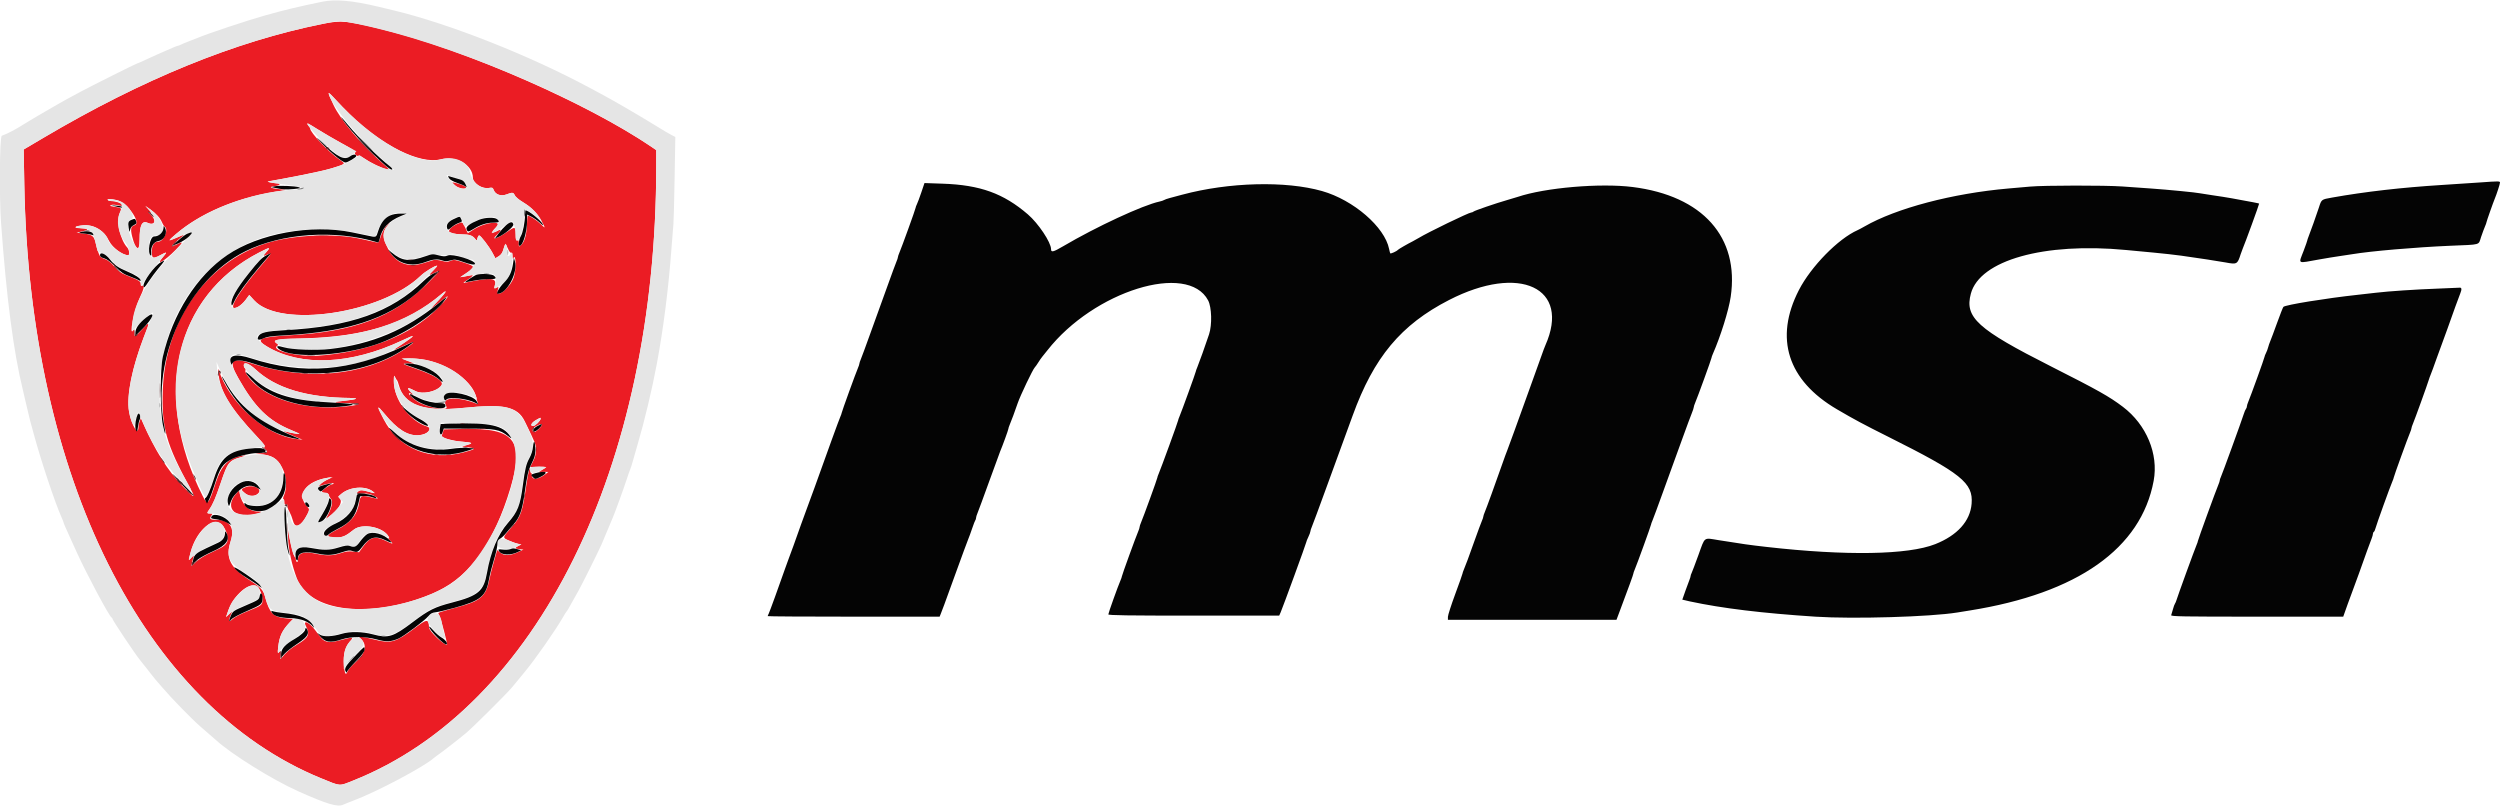 <svg id="svg" version="1.1" xmlns="http://www.w3.org/2000/svg" xmlns:xlink="http://www.w3.org/1999/xlink" width="400" height="129.004" viewBox="0, 0, 400,129.004"><g id="svgg"><path id="path0" d="M51.583 3.828 C 37.554 6.654,22.798 12.679,6.938 22.057 L 3.792 23.917 3.890 29.500 C 4.706 76.348,23.002 112.936,51.417 124.543 C 54.569 125.831,54.205 125.804,56.455 124.912 C 85.933 113.221,104.968 74.717,104.998 26.716 L 105.000 24.016 104.292 23.533 C 94.187 16.648,74.640 8.065,61.750 4.853 C 55.514 3.299,54.643 3.211,51.583 3.828 M56.076 18.389 C 61.145 23.325,67.177 26.297,70.508 25.498 C 73.029 24.893,75.648 26.385,75.664 28.436 C 75.671 29.331,77.171 30.275,78.262 30.070 C 78.764 29.976,78.847 30.013,78.993 30.400 C 79.275 31.139,80.158 31.446,81.038 31.110 C 82.000 30.742,82.140 30.758,82.369 31.262 C 82.479 31.503,83.042 31.974,83.660 32.341 C 84.999 33.136,85.960 34.110,86.647 35.366 C 87.316 36.589,87.302 36.636,86.507 35.840 C 85.969 35.302,84.735 34.500,84.446 34.500 C 84.408 34.500,84.342 35.231,84.298 36.125 C 84.218 37.777,83.884 38.807,83.262 39.323 C 83.032 39.514,83.000 39.468,83.000 38.942 C 83.000 38.479,82.944 38.365,82.750 38.440 C 82.545 38.518,82.500 38.355,82.500 37.528 C 82.500 36.216,82.426 36.197,81.066 37.150 C 79.524 38.232,78.468 38.517,79.515 37.569 C 80.063 37.074,80.282 36.593,79.857 36.821 C 78.676 37.452,78.405 37.256,79.318 36.431 C 80.661 35.215,77.752 35.462,75.767 36.732 L 74.850 37.318 74.423 36.414 C 74.023 35.569,73.968 35.520,73.580 35.668 C 72.496 36.080,71.833 36.607,71.833 37.056 C 71.833 37.258,72.990 37.500,73.952 37.500 C 75.094 37.500,75.589 37.670,76.018 38.209 C 76.283 38.542,76.287 38.540,76.396 38.106 C 76.457 37.864,76.579 37.667,76.667 37.667 C 76.901 37.667,78.243 39.422,78.792 40.446 L 79.263 41.323 79.789 41.003 C 80.159 40.777,80.376 40.470,80.519 39.966 C 80.814 38.929,80.909 38.901,81.258 39.748 C 81.454 40.222,81.652 40.477,81.786 40.426 C 81.935 40.369,82.004 40.531,82.013 40.964 C 82.020 41.304,82.064 41.490,82.110 41.375 C 82.545 40.298,82.647 43.005,82.222 44.323 C 81.662 46.058,79.179 48.035,79.658 46.364 C 79.797 45.878,79.784 45.848,79.499 46.000 C 79.035 46.249,79.013 46.218,79.189 45.581 C 79.504 44.438,78.477 44.369,74.333 45.253 C 74.036 45.317,74.139 45.200,74.693 44.847 C 75.631 44.249,75.897 43.908,75.317 44.048 C 75.097 44.101,74.617 44.195,74.250 44.258 L 73.583 44.372 74.599 43.706 C 76.103 42.721,76.083 42.628,74.231 42.019 C 72.778 41.542,72.610 41.519,72.100 41.732 C 71.628 41.929,71.416 41.929,70.654 41.732 C 70.163 41.604,69.609 41.542,69.423 41.593 C 69.236 41.643,68.456 41.882,67.690 42.123 C 65.259 42.887,63.271 42.082,62.117 39.865 C 61.138 37.985,61.123 37.124,62.051 36.029 C 62.542 35.451,62.545 35.440,62.103 35.833 C 61.569 36.308,61.135 37.090,60.821 38.140 C 60.626 38.792,60.563 38.854,60.178 38.772 C 59.942 38.722,58.850 38.477,57.750 38.228 C 53.493 37.263,46.645 37.589,42.500 38.954 C 32.944 42.102,26.446 51.344,26.052 62.351 C 25.834 68.429,26.573 71.067,30.498 78.227 C 31.403 79.878,31.104 79.763,29.152 77.707 C 26.733 75.159,24.812 72.075,22.792 67.500 L 22.535 66.917 22.351 67.386 C 22.250 67.644,22.166 68.056,22.164 68.303 C 22.155 69.870,21.028 68.064,20.646 65.870 C 20.203 63.322,21.099 58.880,23.106 53.684 C 23.990 51.395,23.976 51.361,22.710 52.743 C 21.544 54.016,21.501 54.032,21.497 53.208 C 21.496 52.743,21.454 52.647,21.333 52.833 C 20.578 54.002,21.433 49.631,22.337 47.701 C 23.043 46.195,23.175 45.564,22.750 45.727 C 22.571 45.795,22.500 45.711,22.500 45.430 C 22.500 45.005,22.288 44.875,20.286 44.077 C 19.372 43.713,18.992 43.439,18.309 42.654 C 17.728 41.986,17.252 41.612,16.785 41.456 C 16.412 41.332,16.054 41.122,15.990 40.990 C 15.699 40.398,15.520 39.848,15.320 38.942 C 15.061 37.763,14.766 37.531,13.308 37.357 L 12.250 37.231 13.231 37.001 C 14.352 36.737,14.153 36.532,12.758 36.512 C 11.614 36.495,11.989 36.166,13.285 36.049 C 15.046 35.889,16.602 36.829,17.472 38.578 C 17.991 39.619,19.618 40.833,20.496 40.833 C 20.786 40.833,20.684 39.957,20.352 39.594 C 19.228 38.365,18.567 35.401,19.131 34.125 C 19.514 33.259,19.520 33.265,18.230 33.072 C 17.607 32.978,17.495 32.921,17.751 32.824 C 18.066 32.705,18.278 32.718,19.246 32.919 C 19.548 32.981,19.634 32.943,19.570 32.776 C 19.472 32.520,18.436 32.167,17.782 32.167 C 17.546 32.167,17.307 32.092,17.250 32.000 C 17.116 31.782,17.610 31.789,18.682 32.019 C 20.345 32.375,22.709 35.732,21.517 36.044 C 20.943 36.194,20.847 36.661,21.148 37.847 C 21.726 40.133,22.333 40.365,22.333 38.301 C 22.333 36.052,22.723 35.244,23.613 35.650 C 24.699 36.145,25.090 35.365,24.214 34.451 C 23.698 33.913,23.659 33.830,24.000 34.001 C 24.363 34.182,24.341 34.127,23.833 33.577 L 23.250 32.946 24.061 33.515 C 25.009 34.179,25.628 34.871,25.939 35.614 C 26.062 35.905,26.238 36.191,26.331 36.248 C 27.048 36.692,26.213 38.667,25.308 38.667 C 24.676 38.667,24.278 39.300,24.292 40.279 C 24.309 41.381,24.483 41.458,25.598 40.854 C 26.767 40.221,26.826 40.253,26.082 41.123 C 24.755 42.673,26.314 41.801,28.083 40.004 C 29.422 38.644,29.408 38.522,27.999 39.251 C 27.223 39.652,27.410 39.271,28.375 38.484 C 29.789 37.332,29.839 37.350,27.732 38.260 C 26.837 38.646,26.909 38.513,28.175 37.433 C 32.065 34.116,37.553 31.766,43.917 30.694 L 45.750 30.384 44.661 30.266 C 43.190 30.106,42.925 29.908,43.992 29.767 C 44.911 29.645,44.994 29.344,44.115 29.317 C 43.622 29.301,42.598 29.054,42.872 29.017 C 44.794 28.754,51.697 27.354,52.917 26.978 C 55.391 26.217,55.363 26.245,54.336 25.554 C 52.678 24.438,49.578 21.147,49.630 20.560 C 49.637 20.481,49.524 20.285,49.378 20.124 C 48.857 19.548,49.274 19.712,50.833 20.694 C 51.704 21.243,53.449 22.259,54.711 22.951 C 56.509 23.936,56.967 24.256,56.825 24.426 C 56.640 24.649,57.177 25.100,57.383 24.895 C 57.434 24.843,57.822 25.039,58.244 25.329 C 59.276 26.039,61.117 26.933,61.833 27.072 C 62.411 27.184,62.405 27.175,61.333 26.233 C 57.766 23.099,54.532 19.269,53.357 16.789 C 52.303 14.565,52.335 14.440,53.600 15.833 C 54.225 16.521,55.339 17.671,56.076 18.389 M72.509 29.428 C 72.846 29.834,73.598 30.167,74.179 30.167 C 74.963 30.167,74.535 29.749,73.419 29.424 C 72.315 29.104,72.240 29.104,72.509 29.428 M42.684 40.256 C 42.031 40.999,42.037 41.037,42.750 40.739 C 43.553 40.404,43.526 40.454,41.872 42.381 C 37.868 47.046,36.127 50.148,38.114 49.079 C 38.448 48.899,38.983 48.401,39.302 47.973 L 39.884 47.195 40.677 48.063 C 44.813 52.588,61.042 50.184,67.320 44.116 C 67.979 43.479,69.570 42.500,69.946 42.500 C 70.014 42.500,69.738 42.837,69.333 43.250 C 68.510 44.089,68.542 44.156,69.523 43.655 C 70.621 43.095,70.448 43.340,68.210 45.518 C 62.775 50.806,56.664 53.073,46.249 53.663 C 41.412 53.937,40.763 54.282,42.801 55.492 C 48.187 58.692,56.189 58.317,64.318 54.483 C 66.716 53.352,66.639 53.553,64.008 55.290 C 62.645 56.190,62.782 56.182,64.780 55.249 C 66.595 54.401,66.551 54.667,64.673 55.908 C 58.240 60.159,49.065 61.001,40.250 58.152 C 36.963 57.089,36.503 57.639,38.190 60.613 C 40.794 65.203,42.966 67.319,46.623 68.827 C 47.378 69.138,47.972 69.417,47.942 69.447 C 47.883 69.506,46.296 69.225,45.750 69.060 C 45.012 68.836,45.732 69.240,47.033 69.780 L 48.417 70.354 47.417 70.244 C 42.536 69.710,36.664 64.482,34.987 59.180 C 34.899 58.902,34.882 59.073,34.940 59.667 C 35.230 62.659,36.868 65.356,41.148 69.888 C 42.055 70.847,42.479 71.410,42.353 71.488 C 42.217 71.572,42.259 71.698,42.492 71.910 C 42.980 72.351,42.773 72.497,41.615 72.528 C 40.889 72.548,40.781 72.574,41.250 72.615 C 43.533 72.819,44.312 73.264,45.164 74.857 C 45.834 76.109,45.965 78.046,45.457 79.208 C 45.307 79.552,45.255 79.833,45.342 79.833 C 45.429 79.833,45.500 80.056,45.500 80.328 C 45.500 80.699,45.562 80.799,45.750 80.727 C 45.929 80.658,46.000 80.743,46.001 81.024 C 46.001 81.240,46.150 81.660,46.332 81.958 C 46.513 82.256,46.747 82.839,46.851 83.253 C 47.169 84.515,47.923 84.397,48.795 82.951 C 49.578 81.651,49.597 81.539,49.130 81.032 C 47.376 79.129,48.972 76.952,52.500 76.437 L 53.250 76.327 52.417 76.723 C 51.958 76.941,51.440 77.280,51.265 77.477 L 50.947 77.834 51.432 77.668 C 52.206 77.402,53.501 77.197,53.403 77.356 C 53.354 77.435,53.217 77.500,53.099 77.500 C 52.819 77.500,51.500 78.455,51.500 78.657 C 51.500 78.742,51.743 78.836,52.040 78.864 C 52.417 78.901,52.599 79.014,52.642 79.238 C 52.675 79.415,52.815 79.672,52.951 79.809 C 53.281 80.138,53.127 81.094,52.566 82.201 L 52.140 83.042 52.645 82.682 C 54.113 81.637,54.883 80.348,54.375 79.787 C 54.094 79.476,54.104 79.447,54.633 79.005 C 56.003 77.860,58.526 77.691,59.695 78.665 C 60.079 78.985,60.070 78.985,58.925 78.663 C 57.881 78.370,57.730 78.363,57.384 78.590 C 56.873 78.924,56.854 78.915,58.043 78.928 C 58.780 78.936,59.294 79.048,59.808 79.314 C 60.791 79.824,60.594 79.911,59.262 79.556 C 57.888 79.189,57.627 79.313,57.470 80.410 C 57.194 82.331,56.078 83.687,53.882 84.772 C 52.100 85.653,52.086 85.995,53.833 85.995 C 54.799 85.995,55.352 85.746,56.599 84.750 C 57.981 83.646,61.366 84.337,62.199 85.893 C 62.330 86.139,62.318 86.179,62.142 86.078 C 62.018 86.007,62.137 86.185,62.406 86.474 C 63.009 87.122,62.958 87.124,61.640 86.500 C 59.964 85.707,59.201 85.922,58.061 87.509 L 57.449 88.360 56.516 88.254 C 55.792 88.172,55.341 88.230,54.500 88.511 C 53.238 88.934,52.224 88.955,50.531 88.594 C 48.552 88.171,47.667 88.478,47.667 89.586 C 47.667 89.833,47.595 89.975,47.500 89.917 C 47.408 89.860,47.333 89.668,47.333 89.490 C 47.333 89.312,47.267 89.167,47.186 89.167 C 47.025 89.167,46.215 85.997,46.100 84.917 C 46.060 84.550,46.058 85.075,46.095 86.083 C 46.164 87.967,46.696 90.411,47.503 92.559 C 49.524 97.933,59.281 99.070,68.982 95.062 C 74.597 92.742,78.423 87.909,81.169 79.667 C 84.209 70.540,82.779 68.399,73.801 68.633 L 71.019 68.705 70.843 69.211 C 70.746 69.489,70.667 69.747,70.667 69.784 C 70.667 70.050,72.402 70.536,73.755 70.651 C 75.640 70.810,75.790 70.896,74.722 71.208 L 73.917 71.443 74.986 71.574 C 76.245 71.729,76.118 71.867,74.264 72.363 C 68.775 73.833,63.798 71.784,61.370 67.056 C 60.246 64.866,60.273 64.695,61.509 66.193 C 63.602 68.730,65.248 69.761,67.002 69.634 C 68.401 69.533,69.308 68.559,68.301 68.240 C 65.499 67.350,62.979 63.880,63.011 60.954 C 63.021 60.036,63.045 59.965,63.215 60.333 C 63.321 60.563,63.458 60.788,63.520 60.833 C 63.582 60.879,63.722 61.254,63.831 61.667 C 64.659 64.795,67.805 65.901,74.071 65.268 C 80.642 64.604,82.813 65.065,83.936 67.362 C 85.762 71.095,85.750 71.065,85.745 72.017 C 85.741 72.701,85.618 73.186,85.286 73.824 C 85.037 74.305,84.833 74.709,84.833 74.724 C 84.833 74.738,85.194 74.725,85.636 74.694 C 86.078 74.664,86.659 74.664,86.928 74.694 L 87.417 74.750 86.833 75.122 L 86.250 75.494 87.000 75.501 L 87.750 75.507 87.333 75.829 C 86.129 76.760,85.065 76.850,85.097 76.020 C 85.104 75.826,85.048 75.667,84.972 75.667 C 84.896 75.667,84.831 75.498,84.828 75.292 C 84.817 74.443,84.527 75.486,84.260 77.333 C 83.587 81.994,83.352 82.679,81.834 84.389 C 80.338 86.074,80.344 86.026,81.553 86.542 C 82.120 86.784,82.771 87.009,83.000 87.042 L 83.417 87.103 82.958 87.328 C 82.332 87.636,82.383 87.802,83.125 87.872 L 83.750 87.931 82.917 88.326 C 81.643 88.930,80.687 88.969,80.059 88.441 L 79.550 88.012 79.036 89.798 C 78.753 90.780,78.402 92.183,78.256 92.916 C 77.795 95.230,76.864 96.115,74.054 96.909 C 73.153 97.164,71.877 97.523,71.218 97.707 C 70.039 98.037,70.024 98.049,70.265 98.415 C 70.507 98.786,71.667 103.167,71.522 103.167 C 70.946 103.167,68.693 101.021,68.654 100.437 C 68.557 98.970,68.383 98.977,66.303 100.541 C 63.355 102.756,62.544 102.995,60.076 102.372 C 57.901 101.824,57.196 101.750,57.640 102.119 C 58.813 103.093,58.542 104.500,56.902 105.949 C 56.328 106.456,55.769 107.087,55.659 107.352 C 55.391 107.999,55.231 107.958,55.107 107.208 C 54.784 105.257,55.077 103.693,55.956 102.665 C 56.625 101.885,56.577 101.877,54.513 102.419 C 53.231 102.755,52.828 102.800,52.315 102.662 C 51.694 102.494,51.542 102.347,50.400 100.792 C 49.446 99.493,48.358 99.091,48.990 100.271 C 49.641 101.486,49.353 102.054,47.544 103.129 C 46.497 103.751,45.723 104.416,45.078 105.250 C 44.836 105.563,44.823 105.534,44.870 104.786 C 44.909 104.165,44.879 104.046,44.733 104.245 C 44.426 104.665,44.389 104.547,44.510 103.525 C 44.716 101.770,45.129 100.891,46.372 99.562 L 46.858 99.042 45.601 98.924 C 43.768 98.752,43.074 98.021,42.441 95.596 C 42.125 94.385,41.809 94.043,39.814 92.744 C 36.771 90.763,36.043 89.221,36.907 86.588 C 37.612 84.441,36.754 83.167,34.602 83.167 C 33.635 83.167,33.464 83.043,33.775 82.568 C 34.030 82.179,34.025 82.167,33.603 82.167 C 33.083 82.167,33.071 82.104,33.478 81.526 C 34.064 80.694,34.508 79.663,35.327 77.235 C 36.449 73.910,36.594 73.725,38.553 73.138 C 39.442 72.871,39.486 72.841,38.876 72.916 C 36.634 73.193,35.441 74.386,34.501 77.288 C 33.363 80.801,33.224 80.936,32.414 79.328 C 24.309 63.234,27.995 47.337,41.435 40.421 C 43.201 39.512,43.354 39.492,42.684 40.256 M70.991 47.126 C 70.771 47.377,70.215 47.991,69.754 48.490 L 68.917 49.396 69.583 48.922 C 69.950 48.661,70.438 48.287,70.667 48.091 C 72.261 46.724,71.773 47.593,69.914 49.432 C 65.610 53.691,58.842 56.348,50.833 56.921 C 47.750 57.142,43.254 56.051,44.333 55.343 C 44.547 55.203,44.535 55.145,44.249 54.934 C 43.496 54.379,44.139 54.256,48.383 54.142 C 58.547 53.870,65.100 51.779,70.667 47.030 C 71.365 46.434,71.547 46.488,70.991 47.126 M68.027 57.572 C 71.977 58.345,75.765 61.160,76.227 63.667 C 76.269 63.896,76.361 64.228,76.431 64.404 C 76.538 64.673,76.507 64.703,76.237 64.591 C 73.555 63.478,70.799 63.517,71.262 64.662 C 71.319 64.802,71.404 65.010,71.450 65.125 C 71.744 65.844,68.052 65.126,66.698 64.201 C 65.389 63.307,64.912 62.481,66.091 63.151 C 66.187 63.205,66.110 63.100,65.919 62.917 C 64.922 61.957,65.094 61.856,66.493 62.580 C 67.612 63.159,70.037 62.623,70.631 61.665 C 71.036 61.011,69.646 60.083,66.750 59.074 C 64.212 58.189,64.181 58.169,65.347 58.158 L 66.250 58.149 65.250 57.753 L 64.250 57.357 65.527 57.345 C 66.229 57.339,67.354 57.441,68.027 57.572 M40.908 59.125 C 44.146 62.128,49.099 63.615,56.075 63.677 C 57.527 63.690,57.108 63.920,55.309 64.097 C 53.123 64.312,53.164 64.471,55.408 64.486 C 57.833 64.502,58.008 64.699,55.848 64.983 C 50.316 65.709,44.643 64.503,41.323 61.895 C 40.171 60.990,39.117 59.656,39.260 59.284 C 39.313 59.146,39.276 58.984,39.178 58.924 C 39.080 58.863,39.000 58.668,39.000 58.490 C 39.000 57.835,39.806 58.103,40.908 59.125 M86.500 66.987 C 86.500 67.302,85.625 68.167,85.306 68.167 C 84.764 68.167,85.014 67.633,85.751 67.216 C 86.521 66.780,86.500 66.786,86.500 66.987 M86.667 68.013 C 86.667 68.299,85.686 69.201,85.458 69.125 C 84.999 68.972,85.157 68.513,85.781 68.183 C 86.518 67.795,86.667 67.766,86.667 68.013 M39.289 77.954 C 38.534 78.255,38.523 78.350,39.179 78.902 C 39.874 79.486,40.793 79.492,41.335 78.914 C 42.013 78.193,40.486 77.477,39.289 77.954 M37.891 78.863 C 35.912 81.014,37.287 82.930,40.394 82.350 C 41.878 82.073,42.237 81.856,41.233 81.844 C 39.819 81.826,38.720 80.753,38.365 79.042 L 38.247 78.476 37.891 78.863 M35.297 83.769 C 35.905 84.162,36.568 85.671,36.437 86.366 C 36.290 87.148,35.873 87.477,33.940 88.336 C 32.899 88.798,31.988 89.343,31.453 89.824 L 30.608 90.583 30.717 90.083 C 30.776 89.808,30.878 89.396,30.942 89.167 C 31.056 88.760,31.048 88.762,30.603 89.250 C 30.113 89.789,30.118 89.839,30.507 88.338 C 31.336 85.135,33.791 82.794,35.297 83.769 M41.128 93.806 C 41.520 94.055,42.000 95.233,42.000 95.948 C 42.000 96.810,41.912 96.877,39.500 97.844 C 38.496 98.246,37.519 98.763,37.208 99.055 C 36.584 99.644,36.489 99.415,36.924 98.373 L 37.182 97.757 36.672 98.245 L 36.161 98.734 36.494 97.767 C 37.379 95.196,39.910 93.033,41.128 93.806 " stroke="none" fill="#eb1c24" fill-rule="evenodd"></path><path id="path1" d="M51.583 0.270 C 47.881 1.030,45.481 1.604,42.500 2.443 C 39.498 3.287,33.267 5.362,31.583 6.078 C 31.308 6.195,30.708 6.429,30.250 6.597 C 29.792 6.766,29.229 7.000,29.000 7.118 C 28.771 7.235,28.523 7.332,28.449 7.332 C 28.333 7.333,27.756 7.570,26.417 8.167 C 26.233 8.248,25.708 8.476,25.250 8.673 C 24.792 8.870,23.879 9.287,23.221 9.599 C 22.564 9.911,21.974 10.167,21.911 10.167 C 21.780 10.167,14.448 13.836,12.917 14.667 C 12.367 14.966,11.467 15.450,10.917 15.744 C 9.738 16.371,4.877 19.197,3.917 19.812 C 2.553 20.685,1.177 21.410,0.292 21.721 C -0.059 21.843,-0.141 31.336,0.170 35.667 C 1.033 47.665,2.161 56.299,3.665 62.417 C 3.755 62.783,4.017 63.908,4.247 64.917 C 4.477 65.925,4.738 67.012,4.826 67.333 C 4.915 67.654,5.182 68.629,5.418 69.500 C 6.597 73.840,8.805 80.453,9.852 82.783 C 10.025 83.167,10.167 83.527,10.167 83.583 C 10.167 83.681,10.518 84.500,11.168 85.917 C 11.336 86.283,11.847 87.410,12.305 88.420 C 13.835 91.802,17.507 98.672,17.855 98.806 C 17.935 98.836,18.000 98.931,18.000 99.017 C 18.000 99.236,21.676 104.737,22.413 105.621 C 22.507 105.733,22.733 106.020,22.917 106.259 C 23.100 106.498,23.328 106.781,23.423 106.888 C 23.518 106.996,23.818 107.381,24.089 107.745 C 24.361 108.108,24.696 108.529,24.833 108.680 C 24.971 108.831,25.458 109.396,25.917 109.935 C 27.405 111.688,30.737 115.106,32.102 116.281 C 33.066 117.110,34.400 118.269,34.565 118.420 C 36.991 120.649,43.591 124.759,47.686 126.591 C 52.275 128.644,54.008 129.165,54.891 128.758 C 55.180 128.625,55.904 128.334,56.500 128.113 C 60.209 126.736,67.986 122.615,69.438 121.259 C 69.541 121.162,69.796 120.971,70.004 120.833 C 70.621 120.426,73.552 118.147,74.606 117.255 C 75.757 116.281,80.984 111.083,81.901 110.000 C 82.251 109.587,82.772 108.958,83.060 108.600 C 83.348 108.243,83.778 107.718,84.016 107.433 C 85.584 105.560,88.942 100.751,90.080 98.750 C 90.341 98.292,90.598 97.879,90.652 97.833 C 90.753 97.748,90.899 97.498,91.625 96.180 C 91.856 95.760,92.281 95.004,92.569 94.500 C 93.067 93.628,95.667 88.404,96.218 87.167 C 96.361 86.846,96.788 85.833,97.167 84.917 C 97.546 84.000,97.954 83.025,98.074 82.750 C 98.409 81.983,99.767 78.244,100.253 76.750 C 100.491 76.017,100.754 75.267,100.837 75.083 C 100.920 74.900,101.100 74.337,101.237 73.833 C 101.373 73.329,101.718 72.129,102.002 71.167 C 103.120 67.379,104.314 62.379,105.086 58.250 C 106.139 52.621,106.973 46.074,107.421 39.917 C 107.561 37.992,107.708 36.154,107.748 35.833 C 107.788 35.512,107.872 32.250,107.936 28.583 L 108.052 21.917 107.484 21.621 C 106.873 21.303,106.662 21.178,103.802 19.432 C 101.723 18.162,98.139 16.085,96.583 15.249 C 96.033 14.953,94.983 14.389,94.250 13.996 C 84.576 8.803,71.843 3.783,62.917 1.644 C 62.183 1.468,61.096 1.207,60.500 1.065 C 56.407 0.087,53.666 -0.158,51.583 0.270 M57.206 3.844 C 71.379 6.689,92.585 15.557,104.292 23.533 L 105.000 24.016 104.998 26.716 C 104.968 74.717,85.933 113.221,56.455 124.912 C 54.205 125.804,54.569 125.831,51.417 124.543 C 23.002 112.936,4.706 76.348,3.890 29.500 L 3.792 23.917 6.938 22.057 C 22.798 12.679,37.554 6.654,51.583 3.828 C 54.506 3.239,54.187 3.238,57.206 3.844 M52.580 15.000 C 53.162 17.099,57.643 22.439,62.083 26.323 L 63.083 27.198 62.223 27.108 C 61.317 27.014,59.545 26.224,58.265 25.344 L 57.520 24.831 56.784 25.328 C 55.074 26.482,52.464 27.269,47.092 28.251 C 44.805 28.669,42.907 29.037,42.876 29.069 C 42.809 29.135,43.544 29.272,44.750 29.417 C 48.692 29.892,49.323 30.226,46.583 30.386 C 40.123 30.765,32.632 33.632,28.175 37.433 C 26.744 38.654,26.767 38.672,28.710 37.842 C 31.238 36.762,31.224 36.885,28.506 39.625 C 23.682 44.489,21.179 48.750,21.169 52.113 L 21.167 52.975 22.125 51.964 C 23.047 50.990,24.249 50.000,24.507 50.000 C 24.576 50.000,24.258 50.881,23.800 51.958 C 21.385 57.647,20.159 63.073,20.651 65.897 C 20.963 67.690,21.667 68.810,21.667 67.515 C 21.667 66.988,21.977 66.000,22.142 66.000 C 22.202 66.000,22.430 66.469,22.647 67.042 C 23.925 70.406,26.206 74.089,28.586 76.628 C 30.347 78.507,30.945 78.921,30.297 77.813 C 26.382 71.115,25.363 67.650,25.551 61.667 C 25.914 50.123,32.964 40.452,43.029 37.692 C 47.273 36.529,52.861 36.376,57.294 37.302 C 58.694 37.594,59.906 37.833,59.989 37.833 C 60.072 37.833,60.270 37.440,60.430 36.958 C 61.124 34.865,62.753 33.751,64.612 34.100 L 65.190 34.208 64.285 34.576 C 61.274 35.800,60.518 37.928,62.378 39.946 C 63.802 41.491,65.332 41.830,67.518 41.087 C 68.624 40.711,69.026 40.649,69.727 40.744 C 70.795 40.888,71.272 40.888,71.951 40.744 C 72.329 40.664,72.855 40.758,73.745 41.065 C 74.437 41.304,75.103 41.500,75.226 41.500 C 76.407 41.500,76.044 42.755,74.583 43.717 C 73.641 44.338,73.617 44.369,74.167 44.266 C 78.988 43.358,79.704 43.534,79.204 45.504 C 79.000 46.306,79.073 46.316,80.102 45.625 C 81.311 44.814,81.903 43.556,81.961 41.679 C 82.003 40.319,81.991 40.268,81.732 40.625 C 81.319 41.193,81.167 41.081,81.164 40.208 C 81.163 39.773,81.092 39.306,81.006 39.171 C 80.834 38.898,80.872 38.831,80.495 40.055 C 80.369 40.465,80.114 40.805,79.781 41.008 L 79.263 41.323 78.792 40.446 C 78.243 39.422,76.901 37.667,76.667 37.667 C 76.579 37.667,76.457 37.864,76.396 38.106 C 76.287 38.540,76.283 38.542,76.018 38.209 C 75.584 37.664,75.091 37.500,73.886 37.500 C 71.275 37.499,70.486 36.028,72.535 34.982 C 73.514 34.482,73.759 34.556,74.001 35.421 C 74.275 36.401,74.259 36.397,75.375 35.740 C 78.292 34.022,80.893 34.533,79.250 36.500 C 78.929 36.884,78.667 37.230,78.667 37.268 C 78.667 37.466,79.910 36.773,80.813 36.072 C 81.419 35.601,81.898 35.337,81.981 35.429 C 82.264 35.740,82.500 36.740,82.500 37.622 C 82.500 39.838,83.710 37.525,83.807 35.126 C 83.843 34.232,83.904 33.500,83.943 33.500 C 84.217 33.500,85.435 34.276,85.993 34.807 C 86.777 35.553,86.805 35.543,86.268 34.705 C 85.716 33.845,84.767 32.992,83.571 32.281 C 83.014 31.949,82.472 31.488,82.366 31.256 C 82.140 30.758,81.998 30.743,81.038 31.110 C 80.159 31.445,79.275 31.139,78.995 30.403 C 78.847 30.014,78.768 29.981,78.207 30.074 C 76.854 30.299,75.524 29.139,75.168 27.425 C 74.834 25.813,72.586 24.889,70.499 25.505 C 66.833 26.588,59.618 22.459,53.600 15.833 C 52.798 14.950,52.499 14.705,52.580 15.000 M49.167 19.743 C 49.167 20.368,53.202 24.412,54.408 24.996 C 55.265 25.411,55.644 25.340,56.559 24.597 L 57.034 24.211 55.309 23.284 C 53.704 22.422,50.682 20.641,49.625 19.935 C 49.373 19.766,49.167 19.680,49.167 19.743 M72.842 28.424 C 74.066 28.758,74.408 28.997,74.647 29.683 C 74.846 30.253,74.063 30.386,73.200 29.928 C 72.699 29.662,71.112 27.880,71.514 28.034 C 71.653 28.087,72.251 28.263,72.842 28.424 M17.235 31.975 C 17.300 32.081,17.546 32.167,17.782 32.167 C 19.397 32.167,19.836 32.705,19.229 33.944 C 18.520 35.395,18.887 37.385,20.163 38.996 C 20.666 39.630,20.883 40.833,20.495 40.833 C 19.556 40.833,17.556 39.326,17.317 38.439 C 16.945 37.059,15.001 35.893,13.325 36.045 C 11.892 36.175,11.724 36.398,12.969 36.517 C 14.503 36.664,14.845 36.979,15.229 38.600 C 15.400 39.324,15.565 40.006,15.595 40.116 C 15.625 40.226,15.947 40.396,16.311 40.494 C 16.797 40.625,17.195 40.930,17.820 41.651 C 18.568 42.514,18.865 42.714,20.319 43.327 C 22.215 44.127,22.453 44.334,22.536 45.250 C 22.586 45.800,22.622 45.858,22.744 45.583 C 23.036 44.919,24.151 43.385,25.397 41.932 C 26.865 40.220,26.878 40.161,25.631 40.836 C 24.272 41.572,23.833 41.241,23.833 39.478 C 23.833 38.218,24.194 37.674,25.032 37.669 C 26.778 37.659,26.178 35.039,24.083 33.526 L 23.250 32.925 23.882 33.638 C 25.132 35.047,24.969 36.268,23.613 35.650 C 22.723 35.244,22.333 36.052,22.333 38.301 C 22.333 39.879,22.175 40.072,21.587 39.213 C 20.470 37.581,20.153 35.352,21.000 35.083 C 21.759 34.842,20.729 32.941,19.500 32.314 C 18.780 31.948,17.058 31.690,17.235 31.975 M41.435 40.421 C 29.985 46.313,25.293 59.157,29.777 72.333 C 30.793 75.317,32.589 79.500,32.854 79.500 C 33.083 79.500,33.599 78.348,34.125 76.663 C 35.360 72.710,36.264 72.125,42.167 71.463 C 42.552 71.420,42.476 71.303,41.167 69.912 C 36.751 65.221,34.980 62.224,34.730 59.016 L 34.645 57.917 35.044 58.852 C 37.338 64.218,41.832 68.271,46.563 69.242 C 48.278 69.594,48.289 69.513,46.623 68.827 C 42.885 67.286,40.794 65.217,38.022 60.313 C 36.084 56.885,36.564 56.057,39.862 57.142 C 48.901 60.119,58.778 59.139,64.958 54.654 C 66.525 53.518,66.423 53.490,64.318 54.483 C 56.076 58.370,48.120 58.700,42.626 55.381 C 39.855 53.708,40.841 53.006,46.417 52.681 C 54.326 52.221,59.730 50.681,64.500 47.528 C 65.774 46.686,70.105 42.716,69.935 42.546 C 69.774 42.385,68.022 43.436,67.320 44.116 C 61.038 50.187,44.813 52.588,40.673 48.059 L 39.876 47.186 39.353 47.914 C 38.727 48.786,37.806 49.400,37.344 49.254 C 36.016 48.832,37.734 45.863,42.308 40.677 C 43.376 39.467,43.321 39.451,41.435 40.421 M70.667 47.030 C 65.076 51.799,57.493 54.166,47.803 54.166 C 44.153 54.167,43.237 54.430,44.542 55.105 C 49.694 57.771,63.489 54.378,69.194 49.042 C 70.795 47.544,72.011 45.883,70.667 47.030 M64.353 57.408 C 64.394 57.449,65.363 57.793,66.505 58.172 C 70.141 59.377,71.548 60.670,70.476 61.821 C 69.621 62.738,67.559 63.131,66.493 62.580 C 65.431 62.031,65.146 61.971,65.377 62.347 C 65.995 63.357,68.322 64.333,70.109 64.333 L 71.158 64.333 71.058 63.834 C 70.811 62.595,73.659 62.459,75.873 63.604 L 76.344 63.847 76.098 63.259 C 74.671 59.844,70.198 57.333,65.541 57.333 C 64.846 57.333,64.311 57.367,64.353 57.408 M39.000 58.424 C 39.000 58.565,39.239 58.996,39.530 59.382 C 42.076 62.750,48.680 64.835,54.699 64.171 C 57.068 63.909,57.674 63.692,56.075 63.677 C 49.099 63.615,44.146 62.128,40.908 59.125 C 39.861 58.155,39.000 57.838,39.000 58.424 M63.011 60.929 C 62.984 63.371,64.648 65.758,67.239 66.995 C 69.293 67.975,69.158 69.478,67.002 69.634 C 65.248 69.761,63.602 68.730,61.509 66.193 C 60.361 64.801,60.230 64.895,61.101 66.486 C 63.665 71.170,68.641 72.910,74.637 71.219 C 75.792 70.894,75.665 70.812,73.755 70.651 C 71.033 70.421,69.949 69.681,70.354 68.330 L 70.563 67.633 74.573 67.702 C 79.789 67.792,80.916 68.189,81.950 70.303 C 84.424 75.359,78.132 89.864,71.833 93.624 C 65.446 97.437,55.288 98.647,50.836 96.126 C 47.298 94.123,45.500 89.607,45.500 82.728 C 45.500 81.136,45.466 79.833,45.424 79.833 C 45.383 79.833,44.851 80.206,44.242 80.661 C 40.183 83.695,34.900 82.410,36.726 78.833 C 37.716 76.892,40.245 76.237,41.345 77.636 C 42.363 78.930,40.410 79.976,39.109 78.833 C 38.362 78.178,38.272 78.201,38.381 79.016 C 38.679 81.237,42.280 81.662,44.125 79.694 C 45.359 78.378,45.686 75.480,44.750 74.154 C 43.801 72.811,42.153 72.407,39.653 72.904 C 36.795 73.473,36.494 73.773,35.336 77.207 C 34.509 79.661,34.066 80.692,33.478 81.526 C 33.059 82.121,33.077 82.167,33.731 82.167 C 36.437 82.167,37.738 83.988,36.904 86.608 C 36.117 89.080,36.601 90.094,39.381 91.792 C 41.163 92.882,41.908 93.701,42.252 94.951 C 42.967 97.546,43.180 97.751,45.451 98.013 C 48.606 98.376,49.093 98.637,50.712 100.833 C 51.514 101.922,52.047 102.015,54.237 101.447 C 56.322 100.907,57.562 100.884,59.372 101.353 C 62.088 102.057,62.879 101.828,66.116 99.400 C 68.781 97.401,69.242 97.169,72.009 96.427 C 74.977 95.630,75.837 95.270,76.526 94.532 C 77.451 93.543,77.480 93.477,77.911 91.400 C 78.727 87.467,79.664 85.335,81.480 83.280 C 82.770 81.820,83.196 80.756,83.502 78.234 C 83.868 75.206,84.015 74.563,84.617 73.333 C 85.510 71.512,85.483 70.759,84.448 68.500 C 82.825 64.961,81.427 64.525,74.071 65.268 C 67.685 65.913,64.810 64.847,63.582 61.378 C 63.052 59.881,63.023 59.858,63.011 60.929 M85.751 67.216 C 85.014 67.633,84.764 68.167,85.306 68.167 C 85.625 68.167,86.500 67.302,86.500 66.987 C 86.500 66.786,86.521 66.780,85.751 67.216 M84.944 74.778 C 84.594 75.128,84.847 75.667,85.360 75.667 C 85.817 75.667,87.333 74.957,87.333 74.743 C 87.333 74.622,85.068 74.655,84.944 74.778 M52.045 76.509 C 49.118 77.087,47.152 79.568,49.011 80.338 C 49.723 80.633,49.683 81.448,48.892 82.785 C 47.832 84.578,46.716 84.512,46.433 82.640 C 46.175 80.935,45.973 81.424,46.066 83.531 C 46.175 86.028,46.970 89.713,47.180 88.702 C 47.446 87.420,48.172 87.267,51.262 87.839 C 52.396 88.049,52.498 88.040,53.921 87.596 C 55.194 87.199,55.488 87.160,56.017 87.319 C 56.810 87.556,57.005 87.469,57.505 86.654 C 58.469 85.079,59.702 84.765,61.401 85.659 C 62.112 86.033,62.300 86.082,62.184 85.865 C 61.366 84.337,57.967 83.658,56.599 84.750 C 55.105 85.943,54.874 86.027,53.348 85.932 C 51.150 85.796,51.187 84.979,53.443 83.830 C 55.710 82.674,56.690 81.496,56.938 79.627 C 57.099 78.413,57.443 78.247,58.925 78.663 C 60.070 78.985,60.079 78.985,59.695 78.665 C 58.525 77.690,55.999 77.861,54.633 79.007 L 54.083 79.468 54.483 79.896 L 54.882 80.324 54.078 81.265 C 52.891 82.654,50.833 84.084,50.833 83.519 C 50.833 83.439,51.168 82.820,51.578 82.144 C 52.767 80.183,52.979 78.833,52.099 78.833 C 50.315 78.833,50.551 77.562,52.500 76.680 C 53.294 76.321,53.192 76.283,52.045 76.509 M33.349 83.894 C 32.126 84.829,30.932 86.695,30.507 88.338 C 30.400 88.748,30.272 89.233,30.222 89.417 C 30.159 89.643,30.353 89.522,30.822 89.040 C 31.295 88.556,32.082 88.065,33.299 87.494 C 34.280 87.033,35.196 86.596,35.333 86.521 C 35.738 86.302,36.096 85.088,35.909 84.565 C 35.507 83.434,34.348 83.131,33.349 83.894 M79.756 86.493 C 78.715 87.643,81.087 88.335,82.856 87.398 L 83.417 87.101 82.833 86.990 C 82.512 86.929,81.912 86.720,81.500 86.526 C 80.562 86.085,80.133 86.077,79.756 86.493 M38.594 94.682 C 37.344 95.851,36.958 96.418,36.493 97.771 L 36.159 98.742 36.788 98.149 C 37.204 97.757,38.077 97.287,39.369 96.760 C 40.610 96.255,41.356 95.857,41.415 95.671 C 42.105 93.497,40.472 92.924,38.594 94.682 M68.899 98.295 C 68.119 98.936,68.257 99.577,69.451 100.852 C 70.715 102.204,71.525 102.513,71.107 101.484 C 70.980 101.172,70.825 100.511,70.762 100.016 C 70.631 98.980,70.263 98.167,69.926 98.167 C 69.798 98.167,69.594 98.130,69.472 98.086 C 69.350 98.042,69.092 98.136,68.899 98.295 M46.392 99.542 C 45.129 100.891,44.717 101.761,44.510 103.525 C 44.376 104.656,44.443 104.712,44.965 103.907 C 45.175 103.583,45.887 102.974,46.548 102.552 C 48.817 101.106,49.251 100.409,48.488 99.439 C 47.970 98.781,47.062 98.825,46.392 99.542 M55.956 102.665 C 55.236 103.507,54.999 104.302,55.005 105.853 L 55.010 107.083 55.384 106.476 C 55.590 106.141,56.300 105.339,56.962 104.692 C 58.234 103.451,58.392 103.062,57.907 102.370 C 57.466 101.741,56.641 101.866,55.956 102.665 " stroke="none" fill="#e5e5e5" fill-rule="evenodd"></path><path id="path2" d="M54.839 19.167 C 56.041 20.950,60.931 26.068,62.277 26.949 C 62.864 27.334,62.967 27.069,62.400 26.629 C 60.580 25.215,57.382 22.055,55.677 19.986 C 54.583 18.659,54.330 18.411,54.839 19.167 M50.836 22.238 C 52.428 24.033,54.751 26.000,55.280 26.000 C 55.610 26.000,57.000 25.174,57.000 24.979 C 57.000 24.643,56.499 24.658,56.025 25.008 C 55.088 25.700,54.048 25.185,51.502 22.768 C 50.816 22.116,50.516 21.878,50.836 22.238 M71.870 28.542 C 72.018 28.769,72.533 29.058,73.182 29.276 C 73.769 29.473,74.344 29.720,74.458 29.824 C 74.734 30.075,74.721 29.922,74.416 29.331 C 74.233 28.978,73.972 28.796,73.457 28.665 C 73.068 28.565,72.533 28.412,72.267 28.325 C 71.606 28.108,71.593 28.115,71.870 28.542 M396.833 29.190 C 395.779 29.266,393.042 29.447,390.750 29.592 C 384.215 30.005,378.470 30.663,373.167 31.605 C 371.395 31.920,371.453 31.876,371.009 33.250 C 370.664 34.317,369.669 37.108,369.356 37.886 C 369.252 38.144,369.166 38.406,369.165 38.469 C 369.165 38.532,368.902 39.278,368.582 40.127 C 367.751 42.331,367.440 42.159,371.083 41.510 C 372.183 41.314,373.608 41.080,374.250 40.991 C 374.892 40.903,375.867 40.755,376.417 40.663 C 379.361 40.173,386.480 39.562,392.000 39.324 C 397.103 39.105,396.511 39.275,396.980 37.895 C 397.194 37.265,397.473 36.514,397.601 36.225 C 397.729 35.936,397.833 35.643,397.833 35.575 C 397.833 35.448,398.921 32.360,399.180 31.750 C 399.462 31.086,400.000 29.423,400.000 29.214 C 400.000 28.977,399.812 28.975,396.833 29.190 M147.417 30.770 C 147.143 31.584,146.825 32.438,146.710 32.667 C 146.596 32.896,146.502 33.153,146.501 33.237 C 146.500 33.415,144.246 39.655,143.898 40.442 C 143.771 40.731,143.667 41.047,143.667 41.145 C 143.667 41.242,143.560 41.568,143.429 41.869 C 143.298 42.170,142.654 43.917,141.998 45.750 C 141.342 47.583,140.705 49.346,140.583 49.667 C 140.461 49.987,139.825 51.750,139.169 53.583 C 138.512 55.417,137.868 57.163,137.738 57.464 C 137.607 57.765,137.500 58.091,137.500 58.189 C 137.500 58.286,137.396 58.603,137.268 58.891 C 136.947 59.619,134.667 65.912,134.667 66.071 C 134.667 66.142,134.563 66.436,134.435 66.725 C 134.210 67.237,132.434 72.119,130.334 78.000 C 129.761 79.604,129.197 81.142,129.080 81.417 C 128.963 81.692,128.552 82.817,128.166 83.917 C 127.335 86.281,126.445 88.750,126.211 89.333 C 126.119 89.563,125.874 90.237,125.666 90.833 C 124.665 93.704,123.122 97.948,122.986 98.206 C 122.902 98.365,122.833 98.534,122.833 98.581 C 122.833 98.628,129.022 98.667,136.587 98.667 L 150.340 98.667 150.524 98.208 C 150.846 97.406,150.930 97.178,152.835 91.917 C 153.863 89.075,154.803 86.525,154.923 86.250 C 155.043 85.975,155.325 85.203,155.550 84.535 C 155.775 83.866,156.006 83.272,156.063 83.215 C 156.120 83.158,156.167 83.004,156.167 82.872 C 156.167 82.741,156.270 82.397,156.396 82.109 C 156.522 81.820,157.355 79.558,158.248 77.083 C 159.141 74.608,159.937 72.433,160.016 72.250 C 160.363 71.451,161.333 68.790,161.333 68.636 C 161.333 68.543,161.435 68.231,161.558 67.942 C 161.841 67.282,162.352 65.904,162.834 64.500 C 163.254 63.278,165.235 59.126,165.554 58.798 C 165.669 58.680,165.925 58.317,166.124 57.993 C 166.322 57.668,166.620 57.242,166.784 57.046 C 166.949 56.851,167.308 56.404,167.582 56.054 C 175.013 46.564,190.045 41.893,193.300 48.063 C 193.878 49.160,193.954 51.969,193.446 53.500 C 192.901 55.143,191.796 58.238,191.562 58.775 C 191.436 59.064,191.333 59.355,191.333 59.422 C 191.333 59.570,189.049 65.873,188.729 66.609 C 188.603 66.897,188.500 67.193,188.500 67.265 C 188.500 67.422,185.731 75.016,185.398 75.775 C 185.271 76.064,185.167 76.364,185.168 76.442 C 185.169 76.604,182.913 82.812,182.564 83.609 C 182.437 83.897,182.333 84.224,182.333 84.333 C 182.333 84.443,182.229 84.769,182.101 85.058 C 181.757 85.837,179.497 92.060,179.499 92.225 C 179.499 92.303,179.396 92.603,179.268 92.891 C 178.873 93.785,177.333 98.089,177.333 98.300 C 177.333 98.454,180.488 98.500,191.003 98.500 L 204.672 98.500 204.910 97.958 C 205.262 97.158,208.999 86.920,209.006 86.739 C 209.009 86.653,209.156 86.283,209.333 85.917 C 209.510 85.550,209.658 85.149,209.661 85.025 C 209.664 84.902,209.772 84.564,209.900 84.275 C 210.028 83.986,211.047 81.237,212.164 78.167 C 213.281 75.096,214.348 72.171,214.535 71.667 C 215.102 70.139,215.262 69.701,216.422 66.500 C 219.808 57.159,224.144 51.959,231.850 48.000 C 243.164 42.186,251.350 46.037,247.260 55.250 C 247.138 55.525,246.870 56.237,246.665 56.833 C 246.460 57.429,245.625 59.754,244.809 62.000 C 243.994 64.246,242.871 67.358,242.315 68.917 C 241.758 70.475,241.234 71.900,241.151 72.083 C 241.067 72.267,240.702 73.267,240.338 74.306 C 239.285 77.319,237.812 81.371,237.563 81.942 C 237.436 82.231,237.333 82.547,237.333 82.645 C 237.333 82.742,237.225 83.068,237.092 83.369 C 236.960 83.670,236.464 85.004,235.991 86.333 C 234.952 89.253,234.523 90.414,234.225 91.109 C 234.101 91.397,233.999 91.697,233.999 91.775 C 233.998 91.853,233.473 93.335,232.832 95.068 C 232.191 96.801,231.667 98.432,231.667 98.693 L 231.667 99.167 245.152 99.167 L 258.638 99.167 259.061 98.042 C 260.598 93.953,261.333 91.931,261.333 91.793 C 261.333 91.705,261.438 91.397,261.565 91.109 C 261.886 90.381,264.167 84.088,264.167 83.929 C 264.167 83.858,264.271 83.564,264.398 83.275 C 264.525 82.986,265.277 80.950,266.070 78.750 C 266.862 76.550,267.650 74.375,267.821 73.917 C 267.991 73.458,268.632 71.696,269.244 70.000 C 269.855 68.304,270.501 66.565,270.678 66.136 C 270.855 65.706,271.000 65.268,271.000 65.161 C 271.000 65.054,271.104 64.731,271.230 64.442 C 271.580 63.645,273.835 57.437,273.834 57.275 C 273.834 57.197,273.937 56.897,274.065 56.609 C 275.289 53.826,276.588 49.672,276.909 47.512 C 278.329 37.944,272.434 31.334,261.222 29.922 C 256.035 29.269,247.214 30.027,242.833 31.502 C 242.604 31.579,241.854 31.803,241.167 32.001 C 239.317 32.532,235.940 33.690,235.758 33.856 C 235.671 33.935,235.509 34.000,235.399 34.000 C 235.023 34.000,228.440 37.191,227.000 38.072 C 226.679 38.268,226.229 38.520,226.000 38.631 C 225.312 38.966,223.756 39.864,223.667 39.977 C 223.495 40.195,222.505 40.643,222.440 40.532 C 222.403 40.468,222.320 40.154,222.256 39.833 C 221.557 36.319,216.553 31.997,211.528 30.568 C 205.710 28.913,196.634 29.147,189.167 31.146 C 188.479 31.330,187.579 31.571,187.167 31.682 C 186.754 31.792,186.342 31.937,186.250 32.005 C 186.158 32.073,185.832 32.182,185.524 32.248 C 182.859 32.818,175.433 36.264,170.083 39.413 C 168.510 40.338,168.167 40.418,168.167 39.860 C 168.167 38.784,166.144 35.749,164.462 34.302 C 160.553 30.940,156.815 29.592,150.833 29.389 L 147.917 29.289 147.417 30.770 M43.917 29.811 L 43.417 29.937 43.917 30.046 C 45.198 30.325,45.765 30.363,46.962 30.249 C 48.036 30.147,48.181 30.100,47.833 29.967 C 47.287 29.757,44.556 29.649,43.917 29.811 M324.833 29.853 C 323.962 29.930,322.387 30.068,321.333 30.160 C 312.403 30.940,303.391 33.319,298.333 36.229 C 297.921 36.467,297.419 36.734,297.217 36.823 C 294.115 38.195,289.761 42.640,287.820 46.417 C 283.861 54.121,286.016 60.865,293.917 65.490 C 296.719 67.130,298.128 67.885,302.083 69.865 C 313.852 75.757,315.725 77.261,315.458 80.595 C 315.234 83.377,313.182 85.658,309.639 87.063 C 305.287 88.787,295.393 88.951,282.667 87.510 C 279.916 87.198,278.819 87.043,275.000 86.428 C 272.518 86.028,272.840 85.794,271.752 88.792 C 271.228 90.235,270.732 91.547,270.650 91.706 C 270.567 91.865,270.500 92.067,270.500 92.154 C 270.500 92.240,270.415 92.523,270.311 92.781 C 270.144 93.194,269.175 95.877,269.169 95.942 C 269.168 95.955,269.710 96.083,270.375 96.225 C 275.570 97.338,281.914 98.109,290.500 98.670 C 296.523 99.064,308.891 98.698,313.167 98.000 C 313.762 97.903,314.662 97.757,315.167 97.677 C 332.417 94.924,342.587 87.747,344.588 76.917 C 345.380 72.630,343.433 67.952,339.667 65.095 C 337.502 63.453,335.687 62.432,328.167 58.627 C 316.372 52.659,314.313 50.790,315.339 46.977 C 316.778 41.636,327.058 38.747,340.167 40.000 C 341.129 40.092,343.117 40.279,344.583 40.416 C 346.050 40.553,348.037 40.774,349.000 40.908 C 351.510 41.257,355.111 41.807,356.083 41.990 C 357.913 42.334,357.992 42.291,358.509 40.667 C 358.611 40.346,358.762 39.933,358.846 39.750 C 359.159 39.061,361.508 32.619,361.462 32.573 C 361.418 32.529,360.416 32.336,357.083 31.728 C 356.350 31.595,354.986 31.379,354.052 31.249 C 353.118 31.118,352.181 30.971,351.969 30.922 C 351.427 30.796,346.847 30.349,344.167 30.161 C 342.929 30.074,340.856 29.927,339.559 29.835 C 336.800 29.638,327.127 29.650,324.833 29.853 M18.583 33.055 C 19.400 33.266,19.658 33.269,19.453 33.064 C 19.396 33.007,18.990 32.933,18.550 32.900 L 17.750 32.839 18.583 33.055 M83.999 34.375 C 83.997 35.548,83.668 37.215,83.324 37.801 C 82.993 38.364,82.881 39.333,83.147 39.333 C 83.659 39.333,84.327 37.097,84.331 35.372 L 84.333 34.327 85.042 34.681 C 85.431 34.876,86.040 35.309,86.395 35.643 C 86.798 36.022,86.975 36.121,86.865 35.906 C 86.520 35.235,84.579 33.667,84.092 33.667 C 84.041 33.667,83.999 33.985,83.999 34.375 M62.397 34.486 C 61.547 34.872,60.959 35.629,60.539 36.878 C 60.132 38.089,60.328 38.012,58.583 37.648 C 57.758 37.475,56.746 37.265,56.333 37.180 C 49.815 35.840,41.447 37.361,36.373 40.807 C 31.480 44.129,27.629 50.204,26.055 57.083 C 25.603 59.058,25.611 65.947,26.068 68.043 C 26.467 69.873,26.609 69.840,26.260 68.000 C 24.217 57.232,30.020 44.818,39.250 40.208 C 45.066 37.303,53.608 36.717,60.353 38.760 C 60.552 38.820,60.652 38.697,60.731 38.296 C 61.075 36.550,62.145 35.384,64.163 34.553 L 65.083 34.175 64.083 34.174 C 63.462 34.174,62.824 34.292,62.397 34.486 M72.547 35.075 C 71.661 35.487,71.335 35.995,71.566 36.599 C 71.652 36.823,71.761 36.785,72.237 36.367 C 72.549 36.093,73.070 35.781,73.394 35.674 C 73.941 35.494,73.970 35.450,73.798 35.073 C 73.573 34.578,73.614 34.578,72.547 35.075 M76.628 35.172 C 75.139 35.777,74.491 36.281,74.656 36.707 C 74.825 37.144,74.960 37.132,75.799 36.611 C 76.836 35.966,77.870 35.634,78.875 35.623 C 79.883 35.612,80.000 35.524,79.571 35.095 C 79.204 34.728,77.620 34.769,76.628 35.172 M21.059 35.166 C 20.532 35.378,20.452 35.604,20.594 36.470 C 20.714 37.197,20.730 37.216,20.821 36.752 C 20.885 36.429,21.080 36.176,21.376 36.034 C 21.853 35.806,21.900 35.702,21.732 35.264 C 21.619 34.968,21.566 34.961,21.059 35.166 M80.967 36.042 C 80.628 36.340,80.085 36.940,79.760 37.375 L 79.169 38.167 79.667 37.958 C 80.676 37.537,82.185 36.295,82.133 35.930 C 82.057 35.405,81.647 35.444,80.967 36.042 M26.169 36.367 C 26.162 37.158,25.465 37.833,24.656 37.833 C 23.966 37.833,23.518 40.516,24.143 40.902 C 24.210 40.943,24.235 40.727,24.199 40.423 C 24.089 39.484,24.588 38.683,25.359 38.560 C 26.343 38.403,26.879 37.178,26.333 36.333 C 26.194 36.118,26.171 36.123,26.169 36.367 M12.833 37.155 C 12.510 37.249,12.640 37.296,13.417 37.365 C 13.967 37.414,14.557 37.513,14.728 37.585 C 15.004 37.702,15.017 37.677,14.847 37.359 C 14.644 36.980,13.745 36.889,12.833 37.155 M29.917 37.417 C 29.642 37.539,29.004 38.021,28.500 38.488 L 27.583 39.336 28.583 38.911 C 29.133 38.678,29.882 38.190,30.248 37.827 C 30.928 37.150,30.819 37.015,29.917 37.417 M62.474 40.459 C 63.725 42.231,65.821 42.774,68.099 41.917 C 69.312 41.460,70.002 41.402,70.817 41.686 C 71.219 41.826,71.533 41.821,72.092 41.664 C 72.768 41.475,72.942 41.496,74.068 41.895 C 75.334 42.345,76.000 42.445,76.000 42.187 C 76.000 41.647,72.415 40.564,71.654 40.875 C 71.195 41.062,70.963 41.058,70.164 40.850 C 69.267 40.617,69.160 40.623,68.150 40.975 C 65.448 41.916,64.350 41.798,62.651 40.383 L 62.092 39.917 62.474 40.459 M16.000 40.827 C 16.000 41.066,16.175 41.201,16.655 41.330 C 17.115 41.454,17.650 41.847,18.447 42.647 C 19.401 43.603,19.784 43.861,20.833 44.250 C 21.521 44.506,22.177 44.788,22.292 44.878 C 22.419 44.978,22.500 44.980,22.500 44.883 C 22.500 44.538,21.680 43.991,20.291 43.410 C 18.885 42.821,18.278 42.393,17.579 41.494 C 16.885 40.603,16.000 40.229,16.000 40.827 M42.571 40.883 C 41.865 41.264,41.370 41.776,39.797 43.750 C 37.802 46.255,36.906 47.859,37.032 48.705 C 37.077 49.008,37.174 48.901,37.519 48.167 C 38.032 47.077,39.514 45.045,41.470 42.750 C 42.252 41.833,43.002 40.952,43.138 40.792 C 43.449 40.425,43.404 40.432,42.571 40.883 M82.099 42.083 C 81.894 43.516,81.494 44.371,80.620 45.250 C 79.880 45.993,79.320 47.000,79.646 47.000 C 81.104 47.000,82.919 43.549,82.383 41.793 L 82.218 41.250 82.099 42.083 M25.734 41.965 C 24.730 42.518,22.838 45.117,22.963 45.770 C 23.031 46.124,23.125 46.042,23.790 45.043 C 24.204 44.424,24.852 43.542,25.232 43.083 C 26.549 41.493,26.535 41.524,25.734 41.965 M69.333 43.776 C 69.012 43.913,68.337 44.423,67.833 44.908 C 62.583 49.961,56.137 52.256,45.580 52.831 C 42.640 52.991,41.665 53.214,41.351 53.800 C 41.046 54.371,41.376 54.520,42.125 54.149 C 42.685 53.872,43.330 53.777,45.451 53.661 C 55.545 53.108,61.805 51.095,66.840 46.782 C 67.705 46.040,70.176 43.460,69.969 43.514 C 69.940 43.521,69.654 43.639,69.333 43.776 M76.290 43.949 C 75.945 44.039,74.233 45.167,74.442 45.167 C 74.520 45.167,75.108 45.055,75.750 44.920 C 76.392 44.784,77.460 44.671,78.125 44.670 C 79.384 44.667,79.539 44.571,79.029 44.109 C 78.733 43.842,77.073 43.744,76.290 43.949 M390.083 46.176 C 386.457 46.310,382.231 46.592,380.167 46.836 C 379.387 46.929,378.075 47.077,377.250 47.167 C 372.141 47.723,365.644 48.778,365.343 49.101 C 365.266 49.183,364.811 50.337,364.333 51.667 C 363.854 52.996,363.364 54.308,363.244 54.583 C 363.124 54.858,362.971 55.303,362.904 55.572 C 362.837 55.841,362.681 56.254,362.559 56.489 C 362.436 56.724,362.335 56.983,362.334 57.064 C 362.333 57.231,360.077 63.475,359.729 64.275 C 359.603 64.564,359.500 64.905,359.500 65.034 C 359.500 65.162,359.434 65.338,359.353 65.425 C 359.273 65.512,359.114 65.883,359.000 66.250 C 358.690 67.250,355.493 76.039,355.318 76.373 C 355.235 76.532,355.167 76.746,355.167 76.848 C 355.167 76.950,355.064 77.269,354.938 77.558 C 354.579 78.383,351.664 86.400,351.665 86.558 C 351.666 86.636,351.563 86.936,351.436 87.225 C 351.159 87.855,348.412 95.407,348.244 96.000 C 348.179 96.229,348.067 96.492,347.996 96.583 C 347.924 96.675,347.779 97.073,347.674 97.469 C 347.568 97.864,347.440 98.295,347.390 98.427 C 347.310 98.634,349.167 98.667,361.107 98.666 L 374.917 98.666 375.642 96.625 C 376.041 95.502,376.436 94.433,376.518 94.250 C 376.601 94.067,377.014 92.942,377.435 91.750 C 378.413 88.987,379.236 86.713,379.478 86.114 C 379.582 85.856,379.667 85.542,379.667 85.416 C 379.667 85.290,379.733 85.145,379.815 85.095 C 379.896 85.044,380.013 84.796,380.074 84.543 C 380.203 84.009,382.425 77.836,382.768 77.058 C 382.896 76.769,383.000 76.475,383.000 76.404 C 383.000 76.246,385.280 69.953,385.602 69.225 C 385.729 68.936,385.833 68.620,385.833 68.522 C 385.833 68.425,385.940 68.098,386.071 67.797 C 386.354 67.145,388.418 61.430,388.586 60.833 C 388.651 60.604,388.800 60.192,388.917 59.917 C 389.035 59.642,389.448 58.517,389.834 57.417 C 390.221 56.317,390.605 55.267,390.686 55.083 C 390.768 54.900,391.178 53.775,391.599 52.583 C 392.495 50.041,393.378 47.609,393.644 46.947 C 393.912 46.284,393.879 45.995,393.542 46.029 C 393.381 46.045,391.825 46.111,390.083 46.176 M70.167 48.526 C 64.886 52.807,59.530 55.063,52.786 55.847 C 50.584 56.103,46.725 55.960,45.455 55.576 C 44.384 55.252,44.047 55.364,44.642 55.846 C 46.529 57.377,54.427 57.019,60.083 55.146 C 64.369 53.727,69.408 50.470,71.192 47.965 C 71.635 47.343,71.607 47.358,70.167 48.526 M23.390 50.804 C 22.270 51.690,21.667 52.526,21.667 53.193 L 21.667 53.741 22.816 52.601 C 24.555 50.875,24.979 49.548,23.390 50.804 M64.667 55.360 C 56.037 59.433,48.507 60.042,40.181 57.342 C 37.762 56.558,36.538 56.807,36.919 58.006 L 37.032 58.362 37.275 58.014 C 37.630 57.507,38.723 57.562,40.559 58.179 C 49.345 61.129,59.773 59.820,65.833 55.005 C 66.394 54.560,66.308 54.586,64.667 55.360 M64.690 58.245 C 64.733 58.288,65.649 58.628,66.727 58.999 C 68.642 59.660,69.704 60.196,70.458 60.883 C 71.047 61.420,70.897 60.904,70.258 60.197 C 69.313 59.152,66.979 58.167,65.446 58.167 C 64.987 58.167,64.646 58.202,64.690 58.245 M39.333 59.582 C 39.333 59.873,40.786 61.437,41.635 62.060 C 44.889 64.449,50.270 65.614,55.170 64.992 C 57.397 64.708,56.892 64.602,52.083 64.343 C 46.344 64.034,42.999 62.896,40.312 60.339 C 39.774 59.827,39.333 59.486,39.333 59.582 M35.503 60.254 C 35.501 60.348,35.835 61.013,36.246 61.733 C 38.955 66.487,43.030 69.544,47.583 70.238 C 48.152 70.325,48.079 70.269,47.083 69.856 C 41.190 67.408,38.240 65.043,35.992 60.965 C 35.725 60.480,35.505 60.160,35.503 60.254 M71.262 63.095 C 70.975 63.382,70.950 63.508,71.100 63.899 C 71.187 64.127,71.228 64.129,71.445 63.912 C 71.909 63.448,74.754 63.772,76.037 64.436 L 76.518 64.684 76.267 64.199 C 75.765 63.229,71.966 62.391,71.262 63.095 M65.997 63.579 C 67.368 64.997,71.702 65.989,71.238 64.778 C 71.165 64.589,70.936 64.500,70.524 64.499 C 69.412 64.497,68.062 64.198,67.151 63.750 C 65.448 62.914,65.339 62.898,65.997 63.579 M64.634 65.450 C 65.319 66.420,67.101 67.745,68.183 68.089 C 68.947 68.331,68.174 67.554,67.118 67.018 C 66.530 66.719,65.646 66.124,65.153 65.696 C 64.372 65.016,64.306 64.985,64.634 65.450 M21.846 66.792 C 21.605 67.695,21.578 68.538,21.778 68.895 C 21.922 69.153,21.972 69.055,22.069 68.324 C 22.133 67.839,22.261 67.302,22.352 67.132 C 22.531 66.797,22.407 66.167,22.162 66.167 C 22.080 66.167,21.938 66.448,21.846 66.792 M72.548 67.780 L 70.513 67.843 70.403 68.433 C 70.230 69.354,70.553 69.931,70.809 69.158 L 71.003 68.570 74.960 68.582 C 79.313 68.596,79.889 68.704,81.302 69.775 C 81.909 70.236,81.913 70.237,81.650 69.829 C 80.517 68.079,78.382 67.599,72.548 67.780 M85.958 68.178 C 85.330 68.510,85.111 69.000,85.591 69.000 C 85.857 69.000,86.667 68.229,86.667 67.976 C 86.667 67.796,86.699 67.787,85.958 68.178 M62.287 68.583 C 64.837 72.188,70.044 73.669,74.759 72.132 L 75.917 71.754 74.833 71.669 C 74.237 71.622,73.112 71.680,72.333 71.799 C 68.777 72.339,65.510 71.408,63.099 69.167 C 62.450 68.564,62.090 68.305,62.287 68.583 M85.290 71.421 C 85.227 72.078,85.022 72.730,84.689 73.336 C 84.189 74.247,84.009 74.993,83.665 77.583 C 83.223 80.919,82.855 81.853,81.273 83.667 C 79.673 85.501,78.517 88.253,77.920 91.650 C 77.401 94.599,76.555 95.317,72.295 96.420 C 69.553 97.131,68.603 97.604,66.083 99.510 C 62.879 101.935,62.147 102.161,59.656 101.496 C 57.969 101.046,56.002 101.014,54.667 101.415 C 53.175 101.864,51.797 101.925,51.230 101.566 L 50.750 101.263 51.083 101.667 C 52.009 102.789,52.778 102.926,54.667 102.307 C 56.194 101.807,58.447 101.810,60.300 102.316 C 61.804 102.726,62.554 102.696,63.750 102.178 C 64.605 101.807,67.943 99.302,68.540 98.583 C 68.894 98.157,69.156 98.017,69.707 97.960 C 70.097 97.919,71.422 97.610,72.651 97.273 C 76.967 96.088,77.765 95.425,78.259 92.618 C 78.390 91.869,78.735 90.505,79.025 89.587 C 79.315 88.668,79.559 87.586,79.568 87.181 C 79.581 86.569,79.658 86.401,80.029 86.181 C 80.275 86.036,80.685 85.654,80.940 85.333 C 81.196 85.012,81.763 84.352,82.199 83.866 C 83.138 82.819,83.553 81.651,83.925 79.006 C 84.363 75.889,84.504 75.298,85.090 74.107 C 85.548 73.178,85.664 72.745,85.655 72.010 C 85.637 70.590,85.406 70.218,85.290 71.421 M39.833 71.786 C 36.647 72.149,35.300 73.282,34.277 76.460 C 33.650 78.404,33.125 79.594,32.850 79.693 C 32.757 79.726,32.782 79.921,32.909 80.156 L 33.128 80.562 33.462 79.906 C 33.646 79.545,34.020 78.537,34.293 77.667 C 35.181 74.835,35.603 74.209,37.155 73.423 C 37.985 73.002,40.107 72.500,41.055 72.500 C 42.271 72.500,42.713 72.328,42.397 71.978 C 42.114 71.666,41.378 71.611,39.833 71.786 M27.628 75.897 C 28.215 76.657,29.510 78.022,30.416 78.836 C 31.675 79.967,30.970 79.131,29.007 77.167 C 28.045 76.204,27.425 75.633,27.628 75.897 M45.344 76.345 C 45.309 79.384,43.373 81.240,40.540 80.948 C 40.034 80.895,39.540 80.773,39.443 80.676 C 39.143 80.377,38.978 80.482,39.174 80.848 C 39.643 81.723,41.670 82.094,42.810 81.512 C 44.860 80.466,45.731 79.163,45.714 77.167 C 45.702 75.836,45.358 75.073,45.344 76.345 M85.625 75.717 C 84.910 75.917,84.874 76.001,85.325 76.410 C 85.637 76.692,85.682 76.689,86.395 76.344 C 87.923 75.604,87.438 75.209,85.625 75.717 M38.475 77.253 C 37.066 77.986,36.169 79.487,36.483 80.586 C 36.610 81.029,36.639 81.047,36.745 80.750 C 37.104 79.749,37.233 79.527,37.810 78.917 C 38.960 77.699,39.965 77.422,41.076 78.017 L 41.730 78.368 41.478 77.976 C 40.835 76.976,39.585 76.675,38.475 77.253 M51.948 77.571 C 50.905 77.852,50.673 78.078,51.047 78.452 C 51.313 78.718,51.362 78.704,51.873 78.210 C 52.172 77.921,52.604 77.611,52.833 77.520 C 53.424 77.285,52.898 77.316,51.948 77.571 M57.091 79.208 C 57.055 79.323,56.976 79.713,56.916 80.076 C 56.664 81.578,55.426 83.002,53.711 83.760 C 52.640 84.233,51.833 84.915,51.833 85.347 C 51.833 85.759,52.259 85.859,52.566 85.519 C 52.711 85.359,53.374 84.954,54.040 84.620 C 56.076 83.598,56.845 82.656,57.337 80.583 L 57.614 79.417 58.238 79.364 C 58.581 79.335,59.200 79.427,59.614 79.568 C 60.257 79.787,60.337 79.789,60.165 79.582 C 59.734 79.062,57.232 78.758,57.091 79.208 M52.583 80.193 C 52.521 80.526,52.098 81.416,51.645 82.170 C 50.722 83.705,50.719 83.722,51.418 83.427 C 52.332 83.043,53.389 80.535,52.913 79.883 C 52.718 79.617,52.685 79.648,52.583 80.193 M48.833 80.549 C 48.833 80.848,49.298 81.258,49.456 81.099 C 49.595 80.960,49.304 80.462,49.030 80.371 C 48.922 80.335,48.833 80.415,48.833 80.549 M45.593 81.060 C 45.353 81.582,45.634 86.445,45.984 87.833 C 46.157 88.521,46.305 88.971,46.312 88.833 C 46.319 88.696,46.243 88.246,46.143 87.833 C 46.043 87.421,45.911 85.658,45.848 83.917 C 45.778 81.943,45.682 80.867,45.593 81.060 M33.854 82.629 C 33.688 82.939,33.739 82.971,34.585 83.076 C 35.085 83.139,35.839 83.373,36.260 83.597 L 37.026 84.004 36.683 83.523 C 36.031 82.607,34.178 82.022,33.854 82.629 M36.003 85.284 C 35.998 85.955,35.623 86.491,34.933 86.816 C 34.557 86.992,33.688 87.400,33.000 87.722 C 31.384 88.479,31.049 88.775,30.904 89.573 L 30.785 90.229 31.549 89.603 C 31.969 89.258,33.086 88.640,34.032 88.229 C 36.232 87.271,36.904 86.308,36.167 85.167 C 36.035 84.964,36.005 84.986,36.003 85.284 M58.739 85.470 C 58.458 85.646,57.952 86.175,57.615 86.645 C 56.983 87.525,56.714 87.637,55.941 87.343 C 55.631 87.225,55.182 87.291,54.145 87.610 C 52.661 88.066,51.883 88.074,49.641 87.661 C 47.857 87.331,47.100 87.820,47.299 89.172 C 47.377 89.707,47.667 89.859,47.667 89.365 C 47.667 88.375,48.713 88.132,50.965 88.600 C 52.419 88.902,53.274 88.842,54.810 88.332 C 55.662 88.049,55.969 88.015,56.376 88.157 C 57.173 88.434,57.282 88.387,57.984 87.458 C 59.142 85.926,60.037 85.671,61.642 86.418 C 62.742 86.931,62.819 86.933,62.360 86.445 C 61.408 85.432,59.582 84.940,58.739 85.470 M81.667 87.860 C 81.438 87.953,80.893 87.988,80.457 87.939 C 79.724 87.855,79.676 87.872,79.828 88.157 C 80.203 88.858,81.736 88.911,82.967 88.266 L 83.395 88.042 82.989 87.924 C 82.209 87.698,82.080 87.692,81.667 87.860 M37.500 90.834 C 37.727 91.257,38.494 91.872,39.703 92.599 C 40.279 92.945,41.007 93.421,41.322 93.656 L 41.894 94.083 41.593 93.623 C 41.251 93.099,37.256 90.377,37.500 90.834 M41.568 95.288 C 41.431 95.970,41.447 95.959,39.182 96.933 C 37.411 97.694,37.259 97.796,36.977 98.417 C 36.575 99.300,36.583 99.651,36.993 99.130 C 37.195 98.874,38.179 98.343,39.565 97.743 C 41.885 96.738,41.996 96.643,41.995 95.667 C 41.995 94.934,41.693 94.667,41.568 95.288 M43.509 98.016 C 43.807 98.573,44.734 98.849,46.476 98.899 C 48.131 98.946,49.427 99.446,50.128 100.308 C 50.325 100.551,50.332 100.542,50.185 100.236 C 49.601 99.022,48.063 98.346,45.250 98.068 C 44.608 98.004,43.913 97.889,43.704 97.812 C 43.358 97.684,43.341 97.702,43.509 98.016 M68.668 100.277 C 68.665 100.803,71.195 103.360,71.458 103.097 C 71.657 102.898,71.257 102.352,70.672 102.023 C 70.311 101.820,69.712 101.300,69.342 100.869 C 68.972 100.437,68.668 100.170,68.668 100.277 M48.833 100.719 C 48.833 101.017,48.076 101.698,47.161 102.222 C 45.673 103.076,45.040 103.752,44.975 104.556 L 44.917 105.283 45.500 104.633 C 45.821 104.276,46.677 103.594,47.403 103.117 C 48.971 102.087,49.401 101.579,49.242 100.946 C 49.128 100.489,48.833 100.326,48.833 100.719 M56.793 104.974 C 55.302 106.521,55.035 106.969,55.318 107.455 C 55.427 107.642,55.492 107.668,55.495 107.528 C 55.498 107.406,56.137 106.643,56.917 105.833 C 57.948 104.761,58.333 104.244,58.333 103.930 C 58.333 103.352,58.400 103.307,56.793 104.974 " stroke="none" fill="#040404" fill-rule="evenodd"></path><path id="path3" d="M58.583 23.667 C 59.405 24.492,60.114 25.167,60.160 25.167 C 60.206 25.167,59.571 24.492,58.750 23.667 C 57.929 22.842,57.219 22.167,57.174 22.167 C 57.128 22.167,57.762 22.842,58.583 23.667 M52.250 23.667 C 52.193 23.758,52.170 23.839,52.198 23.846 C 52.747 23.982,52.841 23.960,52.656 23.737 C 52.422 23.455,52.385 23.449,52.250 23.667 M23.667 33.880 C 23.667 33.912,23.901 34.158,24.188 34.427 C 24.623 34.835,24.678 34.855,24.518 34.545 C 24.357 34.235,23.667 33.695,23.667 33.880 M13.708 36.948 C 13.869 36.990,14.131 36.990,14.292 36.948 C 14.452 36.906,14.321 36.872,14.000 36.872 C 13.679 36.872,13.548 36.906,13.708 36.948 M50.465 37.624 C 51.041 37.656,51.941 37.656,52.465 37.623 C 52.988 37.590,52.517 37.563,51.417 37.564 C 50.317 37.564,49.888 37.591,50.465 37.624 M27.834 38.916 C 27.619 39.145,27.493 39.382,27.555 39.444 C 27.616 39.505,27.667 39.464,27.667 39.351 C 27.667 39.235,27.756 39.199,27.875 39.267 C 27.990 39.333,28.027 39.325,27.958 39.249 C 27.889 39.173,27.957 38.973,28.109 38.805 C 28.529 38.341,28.280 38.441,27.834 38.916 M65.375 41.615 C 65.535 41.657,65.798 41.657,65.958 41.615 C 66.119 41.573,65.987 41.539,65.667 41.539 C 65.346 41.539,65.215 41.573,65.375 41.615 M18.124 42.182 C 18.237 42.328,18.295 42.483,18.251 42.527 C 18.207 42.570,18.452 42.863,18.794 43.178 L 19.417 43.750 18.872 43.156 C 18.573 42.829,18.368 42.521,18.418 42.471 C 18.467 42.421,18.375 42.276,18.212 42.149 C 17.950 41.943,17.940 41.946,18.124 42.182 M65.794 42.451 C 66.001 42.491,66.301 42.490,66.460 42.448 C 66.620 42.406,66.450 42.374,66.083 42.375 C 65.717 42.377,65.586 42.411,65.794 42.451 M70.000 43.510 C 70.000 43.607,69.906 43.632,69.792 43.566 C 69.677 43.501,69.641 43.510,69.712 43.588 C 69.782 43.665,69.558 44.034,69.212 44.406 C 68.755 44.900,68.822 44.859,69.459 44.256 C 70.393 43.373,70.423 43.333,70.167 43.333 C 70.075 43.333,70.000 43.413,70.000 43.510 M69.910 49.375 L 69.083 50.250 69.958 49.423 C 70.440 48.968,70.833 48.574,70.833 48.548 C 70.833 48.424,70.679 48.562,69.910 49.375 M21.527 53.208 C 21.498 53.887,21.663 53.999,22.021 53.542 C 22.227 53.280,22.221 53.272,21.970 53.469 C 21.721 53.664,21.682 53.626,21.621 53.136 L 21.553 52.583 21.527 53.208 M49.121 56.954 C 49.417 56.990,49.942 56.991,50.288 56.955 C 50.634 56.919,50.392 56.889,49.750 56.888 C 49.108 56.887,48.825 56.917,49.121 56.954 M34.908 59.558 C 34.845 59.810,34.840 60.062,34.897 60.119 C 34.953 60.176,35.001 60.041,35.003 59.819 C 35.005 59.498,35.038 59.467,35.167 59.667 C 35.256 59.804,35.328 59.842,35.328 59.750 C 35.328 59.261,35.018 59.120,34.908 59.558 M48.377 59.786 C 48.631 59.825,49.006 59.824,49.211 59.784 C 49.416 59.744,49.208 59.713,48.750 59.714 C 48.292 59.716,48.124 59.748,48.377 59.786 M51.958 59.784 C 52.165 59.824,52.502 59.824,52.708 59.784 C 52.915 59.745,52.746 59.712,52.333 59.712 C 51.921 59.712,51.752 59.745,51.958 59.784 M25.563 62.500 C 25.563 63.554,25.590 63.985,25.623 63.458 C 25.656 62.931,25.656 62.069,25.623 61.542 C 25.590 61.015,25.563 61.446,25.563 62.500 M65.597 63.144 C 65.548 63.224,65.675 63.430,65.879 63.603 L 66.250 63.917 65.948 63.559 C 65.715 63.283,65.696 63.181,65.865 63.114 C 66.011 63.055,66.018 63.022,65.885 63.013 C 65.776 63.006,65.646 63.065,65.597 63.144 M56.571 64.687 C 56.999 64.787,57.285 64.782,57.396 64.670 C 57.512 64.554,57.303 64.505,56.742 64.517 L 55.917 64.533 56.571 64.687 M64.250 64.913 C 64.433 65.060,64.571 65.234,64.556 65.299 C 64.540 65.364,64.553 65.442,64.585 65.474 C 64.616 65.505,64.623 65.403,64.600 65.247 C 64.577 65.090,64.414 64.891,64.237 64.804 C 63.941 64.657,63.942 64.665,64.250 64.913 M73.708 67.782 C 73.869 67.823,74.131 67.823,74.292 67.782 C 74.452 67.740,74.321 67.705,74.000 67.705 C 73.679 67.705,73.548 67.740,73.708 67.782 M85.230 68.575 C 85.117 68.869,85.280 69.168,85.552 69.164 C 85.680 69.162,85.668 69.110,85.517 69.014 C 85.389 68.933,85.331 68.747,85.387 68.600 C 85.443 68.453,85.452 68.333,85.406 68.333 C 85.360 68.333,85.281 68.442,85.230 68.575 M73.875 68.621 C 74.219 68.657,74.781 68.657,75.125 68.621 C 75.469 68.585,75.188 68.556,74.500 68.556 C 73.813 68.556,73.531 68.585,73.875 68.621 M77.042 68.615 C 77.202 68.657,77.465 68.657,77.625 68.615 C 77.785 68.573,77.654 68.539,77.333 68.539 C 77.012 68.539,76.881 68.573,77.042 68.615 M63.250 69.833 C 63.608 70.200,63.938 70.500,63.984 70.500 C 64.030 70.500,63.775 70.200,63.417 69.833 C 63.059 69.467,62.728 69.167,62.682 69.167 C 62.637 69.167,62.892 69.467,63.250 69.833 M85.709 71.917 C 85.711 72.283,85.745 72.414,85.785 72.206 C 85.824 71.999,85.823 71.699,85.781 71.540 C 85.739 71.380,85.707 71.550,85.709 71.917 M42.282 71.911 L 42.750 72.323 42.333 72.341 C 42.104 72.351,42.013 72.398,42.130 72.446 C 42.674 72.664,42.897 72.339,42.496 71.912 C 42.283 71.686,42.042 71.500,41.962 71.500 C 41.881 71.500,42.025 71.685,42.282 71.911 M74.127 71.618 C 74.334 71.658,74.634 71.656,74.794 71.615 C 74.953 71.573,74.783 71.540,74.417 71.542 C 74.050 71.544,73.920 71.578,74.127 71.618 M69.542 72.782 C 69.702 72.823,69.965 72.823,70.125 72.782 C 70.285 72.740,70.154 72.705,69.833 72.705 C 69.512 72.705,69.381 72.740,69.542 72.782 M71.460 72.785 C 71.668 72.824,71.968 72.823,72.127 72.781 C 72.286 72.739,72.117 72.707,71.750 72.709 C 71.383 72.711,71.253 72.745,71.460 72.785 M25.849 73.500 C 26.332 74.248,26.333 74.250,26.333 74.069 C 26.332 73.985,26.138 73.692,25.902 73.417 L 25.472 72.917 25.849 73.500 M30.968 76.083 C 31.053 76.267,31.163 76.529,31.214 76.667 C 31.294 76.883,31.309 76.881,31.320 76.657 C 31.327 76.514,31.217 76.251,31.074 76.074 C 30.819 75.755,30.817 75.755,30.968 76.083 M28.273 76.630 C 28.221 76.714,28.393 76.987,28.654 77.238 C 28.916 77.489,29.175 77.621,29.230 77.533 C 29.335 77.363,29.034 77.038,28.750 77.014 C 28.658 77.006,28.583 76.931,28.583 76.847 C 28.583 76.607,28.376 76.462,28.273 76.630 M29.833 78.354 C 29.833 78.639,30.809 79.340,30.925 79.139 C 30.996 79.017,30.990 78.974,30.913 79.044 C 30.836 79.114,30.562 78.969,30.303 78.721 C 30.045 78.474,29.833 78.308,29.833 78.354 M57.105 78.965 C 57.060 79.038,57.299 79.071,57.637 79.039 C 58.667 78.941,58.789 78.873,57.968 78.853 C 57.538 78.842,57.150 78.893,57.105 78.965 M83.872 79.333 C 83.872 79.654,83.906 79.785,83.948 79.625 C 83.990 79.465,83.990 79.202,83.948 79.042 C 83.906 78.881,83.872 79.012,83.872 79.333 M45.567 80.859 C 45.497 80.973,45.521 81.006,45.628 80.940 C 45.727 80.879,45.843 80.961,45.885 81.123 C 45.943 81.346,45.966 81.327,45.981 81.042 C 46.001 80.643,45.765 80.539,45.567 80.859 M45.892 84.583 C 45.892 85.408,45.920 85.767,45.955 85.380 C 45.990 84.993,45.990 84.318,45.956 83.880 C 45.922 83.442,45.893 83.758,45.892 84.583 M81.740 84.375 L 81.250 84.917 81.792 84.427 C 82.297 83.971,82.410 83.833,82.281 83.833 C 82.252 83.833,82.009 84.077,81.740 84.375 M36.372 86.000 C 36.372 86.321,36.406 86.452,36.448 86.292 C 36.490 86.131,36.490 85.869,36.448 85.708 C 36.406 85.548,36.372 85.679,36.372 86.000 M31.246 89.837 C 31.013 90.095,30.909 90.124,30.806 89.962 C 30.717 89.821,30.671 89.885,30.669 90.156 L 30.667 90.562 31.167 90.083 C 31.442 89.820,31.667 89.581,31.667 89.552 C 31.667 89.430,31.533 89.521,31.246 89.837 M44.859 104.823 C 44.880 105.185,44.943 105.452,45.000 105.417 C 45.111 105.348,45.009 104.167,44.892 104.167 C 44.852 104.167,44.837 104.462,44.859 104.823 M57.242 105.542 L 56.583 106.250 57.292 105.591 C 57.950 104.978,58.077 104.833,57.950 104.833 C 57.923 104.833,57.605 105.152,57.242 105.542 " stroke="none" fill="#5d282a" fill-rule="evenodd"></path><path id="path4" d="M58.417 23.000 C 59.053 23.642,59.612 24.167,59.658 24.167 C 59.704 24.167,59.220 23.642,58.583 23.000 C 57.947 22.358,57.388 21.833,57.342 21.833 C 57.296 21.833,57.780 22.358,58.417 23.000 M51.493 22.708 C 52.184 23.444,52.333 23.577,52.333 23.451 C 52.333 23.425,51.977 23.068,51.542 22.660 L 50.750 21.917 51.493 22.708 M47.917 30.167 C 47.455 30.284,47.449 30.295,47.833 30.311 C 48.063 30.321,48.362 30.256,48.500 30.167 C 48.784 29.983,48.637 29.983,47.917 30.167 M83.833 34.083 C 83.833 34.404,83.863 34.667,83.898 34.667 C 83.934 34.667,83.994 34.404,84.032 34.083 C 84.069 33.762,84.040 33.500,83.967 33.500 C 83.893 33.500,83.833 33.762,83.833 34.083 M81.209 40.417 C 81.211 40.783,81.245 40.914,81.285 40.706 C 81.324 40.499,81.323 40.199,81.281 40.040 C 81.239 39.880,81.207 40.050,81.209 40.417 M77.458 43.784 C 77.665 43.824,78.002 43.824,78.208 43.784 C 78.415 43.745,78.246 43.712,77.833 43.712 C 77.421 43.712,77.252 43.745,77.458 43.784 M45.875 52.782 C 46.035 52.823,46.298 52.823,46.458 52.782 C 46.619 52.740,46.487 52.705,46.167 52.705 C 45.846 52.705,45.715 52.740,45.875 52.782 M37.875 56.782 C 38.035 56.823,38.298 56.823,38.458 56.782 C 38.619 56.740,38.487 56.705,38.167 56.705 C 37.846 56.705,37.715 56.740,37.875 56.782 M49.792 58.954 C 50.090 58.991,50.577 58.991,50.875 58.954 C 51.173 58.917,50.929 58.887,50.333 58.887 C 49.737 58.887,49.494 58.917,49.792 58.954 M50.542 64.282 C 50.702 64.323,50.965 64.323,51.125 64.282 C 51.285 64.240,51.154 64.205,50.833 64.205 C 50.512 64.205,50.381 64.240,50.542 64.282 M70.417 64.333 L 69.583 64.448 70.365 64.474 C 70.795 64.488,71.193 64.425,71.250 64.333 C 71.307 64.242,71.330 64.178,71.302 64.193 C 71.273 64.207,70.875 64.270,70.417 64.333 M25.539 64.833 C 25.539 65.154,25.573 65.285,25.615 65.125 C 25.657 64.965,25.657 64.702,25.615 64.542 C 25.573 64.381,25.539 64.512,25.539 64.833 M71.208 67.789 C 71.644 67.824,72.356 67.824,72.792 67.789 C 73.227 67.755,72.871 67.727,72.000 67.727 C 71.129 67.727,70.773 67.755,71.208 67.789 M70.127 71.951 C 70.334 71.991,70.634 71.990,70.794 71.948 C 70.953 71.906,70.783 71.874,70.417 71.875 C 70.050 71.877,69.920 71.911,70.127 71.951 M45.885 82.250 C 45.886 82.800,45.917 83.005,45.954 82.705 C 45.991 82.406,45.990 81.956,45.952 81.705 C 45.914 81.455,45.884 81.700,45.885 82.250 M61.042 101.782 C 61.202 101.823,61.465 101.823,61.625 101.782 C 61.785 101.740,61.654 101.705,61.333 101.705 C 61.012 101.705,60.881 101.740,61.042 101.782 M56.073 105.542 L 55.583 106.083 56.125 105.594 C 56.630 105.138,56.743 105.000,56.615 105.000 C 56.586 105.000,56.342 105.244,56.073 105.542 " stroke="none" fill="#7c7c7c" fill-rule="evenodd"></path></g></svg>